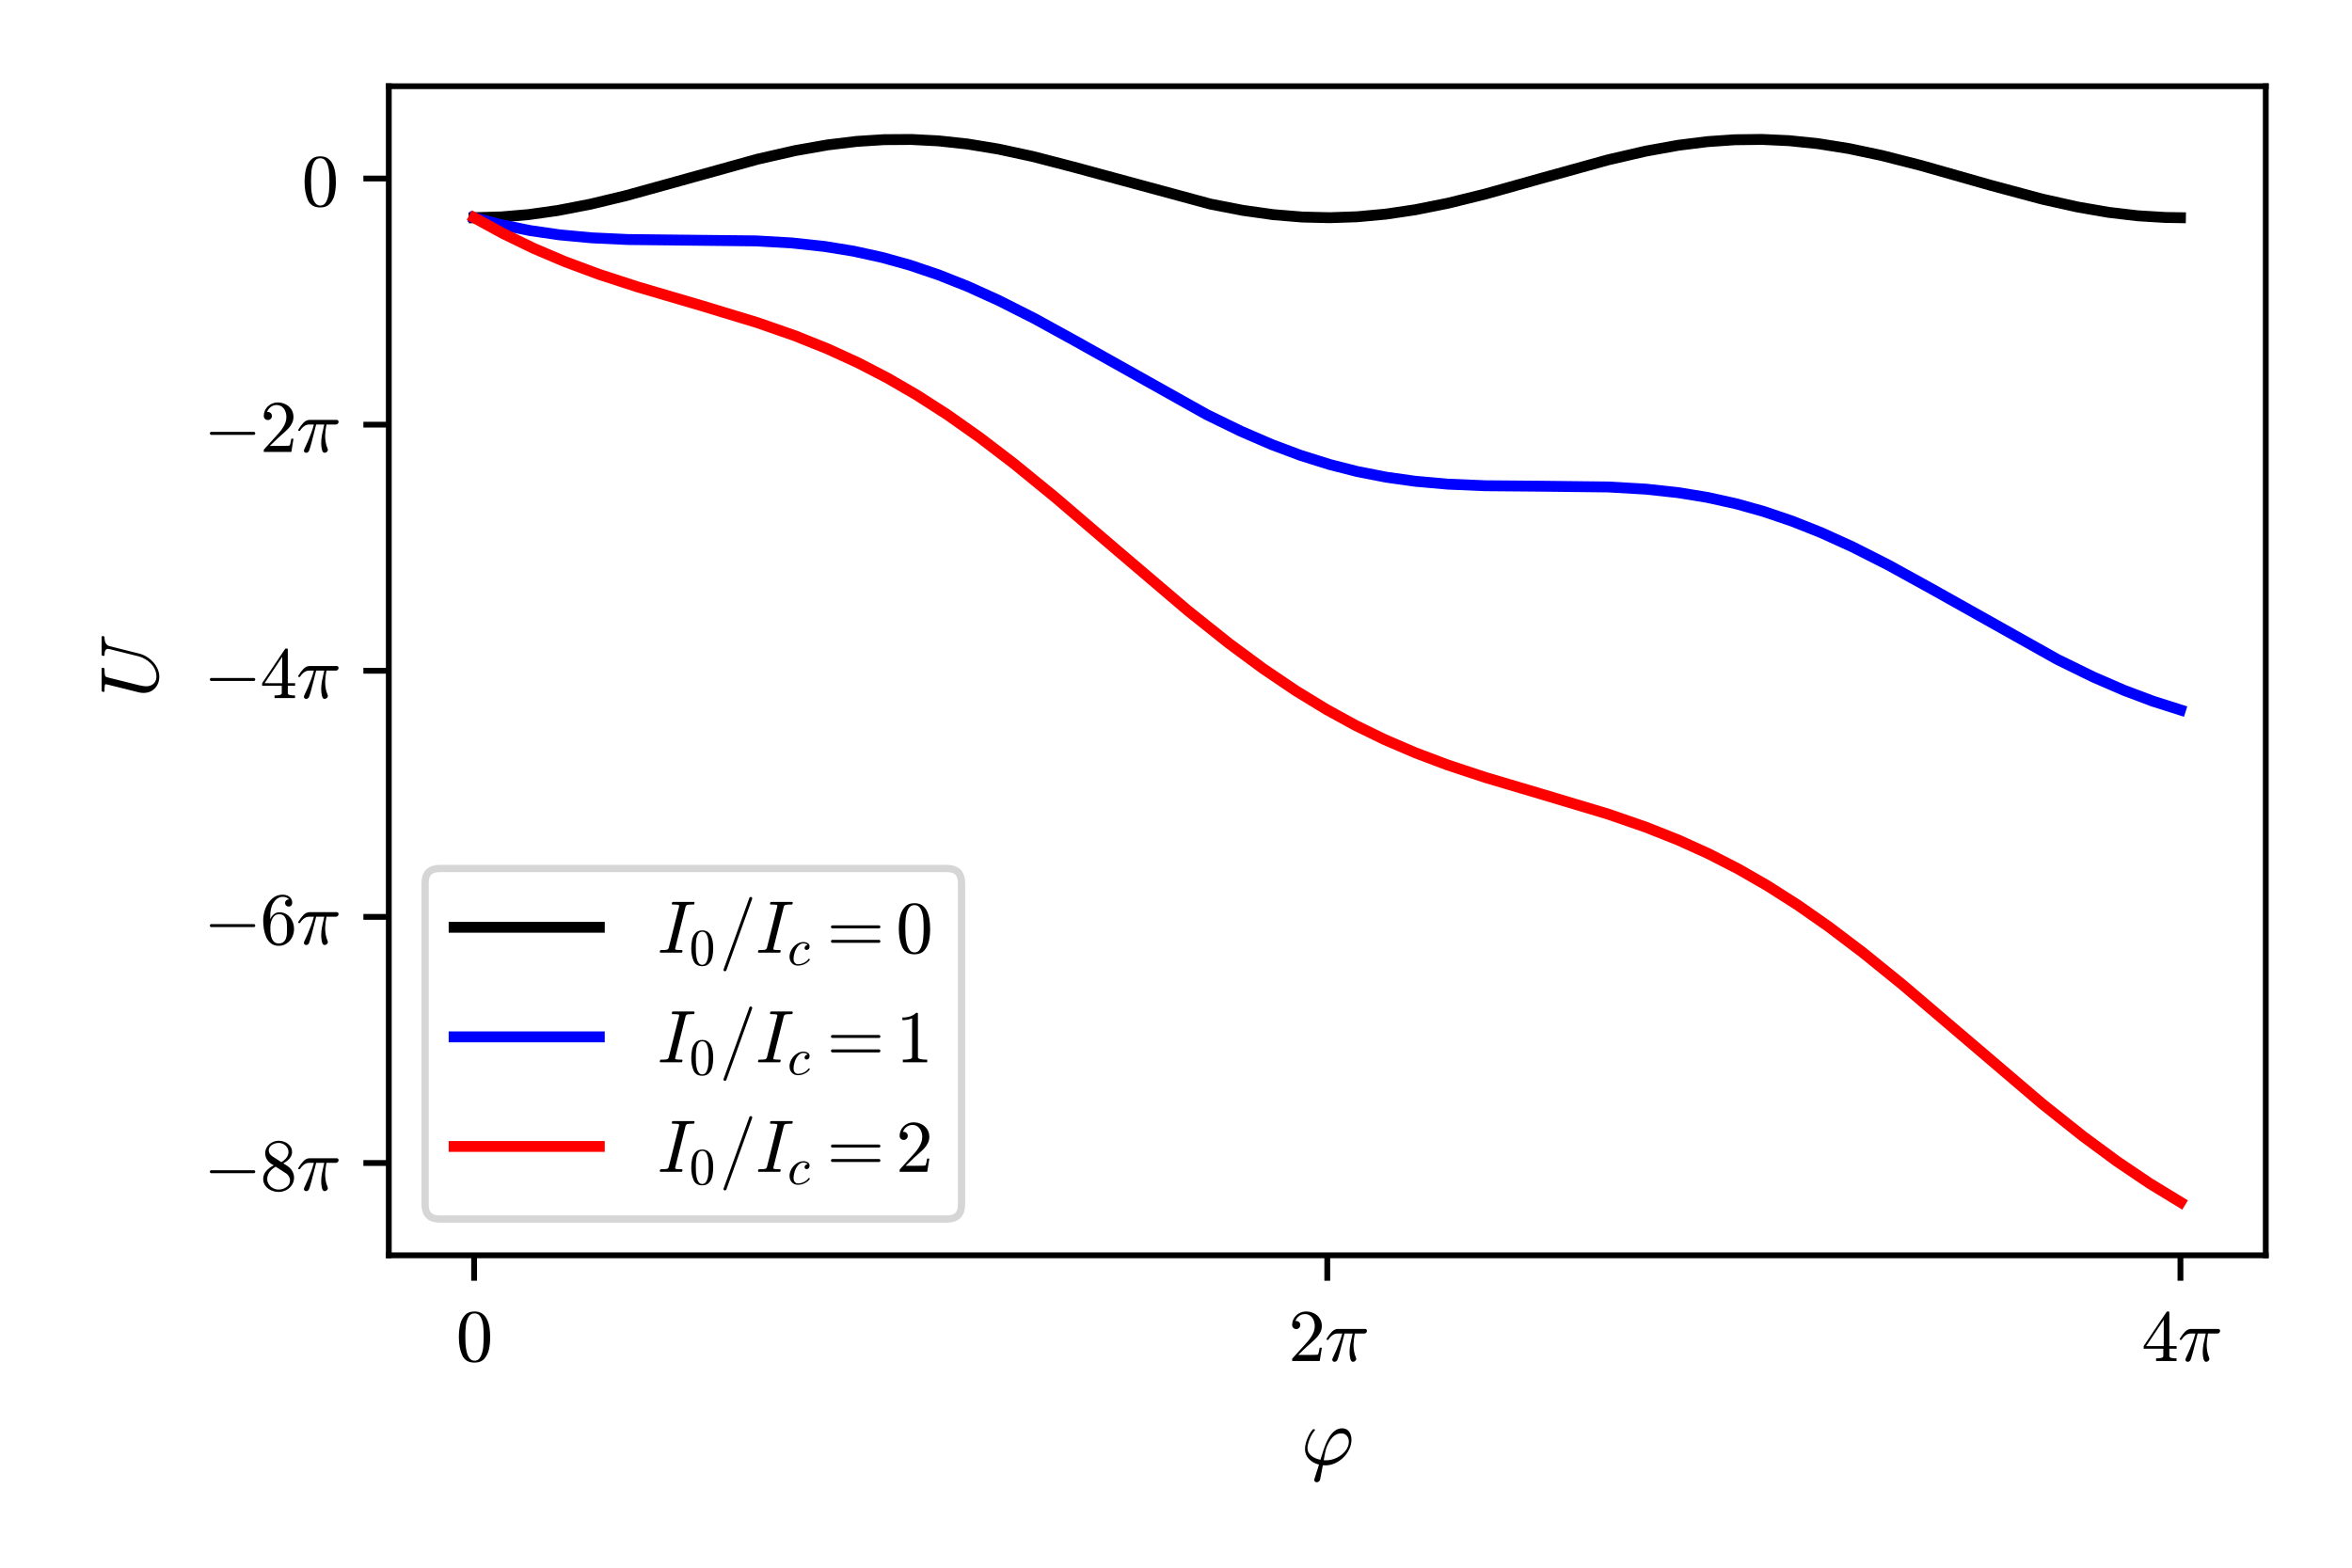 <?xml version="1.0" encoding="utf-8" standalone="no"?>
<!DOCTYPE svg PUBLIC "-//W3C//DTD SVG 1.1//EN"
  "http://www.w3.org/Graphics/SVG/1.1/DTD/svg11.dtd">
<svg xmlns:xlink="http://www.w3.org/1999/xlink" width="324pt" height="216pt" viewBox="0 0 324 216" xmlns="http://www.w3.org/2000/svg" version="1.1">
 <defs>
  <style type="text/css">*{stroke-linejoin: round; stroke-linecap: butt}</style>
 </defs>
 <g id="figure_1">
  <g id="patch_1">
   <path d="M 0 216 
L 324 216 
L 324 0 
L 0 0 
z
" style="fill: #ffffff"/>
  </g>
  <g id="axes_1">
   <g id="patch_2">
    <path d="M 53.558 172.96 
L 312.12 172.96 
L 312.12 11.88 
L 53.558 11.88 
z
" style="fill: #ffffff"/>
   </g>
   <g id="matplotlib.axis_1">
    <g id="xtick_1">
     <g id="line2d_1">
      <defs>
       <path id="m24727f6737" d="M 0 0 
L 0 3.5 
" style="stroke: #000000; stroke-width: 0.8"/>
      </defs>
      <g>
       <use xlink:href="#m24727f6737" x="65.311" y="172.96" style="stroke: #000000; stroke-width: 0.8"/>
      </g>
     </g>
     <g id="text_1">
      <!-- $0$ -->
      <g transform="translate(62.811 187.558) scale(0.1 -0.1)">
       <defs>
        <path id="Cmr10-30" d="M 1600 -141 
Q 816 -141 533 504 
Q 250 1150 250 2041 
Q 250 2597 351 3087 
Q 453 3578 754 3920 
Q 1056 4263 1600 4263 
Q 2022 4263 2290 4056 
Q 2559 3850 2700 3523 
Q 2841 3197 2892 2823 
Q 2944 2450 2944 2041 
Q 2944 1491 2842 1011 
Q 2741 531 2444 195 
Q 2147 -141 1600 -141 
z
M 1600 25 
Q 1956 25 2131 390 
Q 2306 756 2347 1200 
Q 2388 1644 2388 2144 
Q 2388 2625 2347 3031 
Q 2306 3438 2132 3767 
Q 1959 4097 1600 4097 
Q 1238 4097 1063 3765 
Q 888 3434 847 3029 
Q 806 2625 806 2144 
Q 806 1788 823 1472 
Q 841 1156 916 820 
Q 991 484 1158 254 
Q 1325 25 1600 25 
z
" transform="scale(0.016)"/>
       </defs>
       <use xlink:href="#Cmr10-30" transform="translate(0 0.391)"/>
      </g>
     </g>
    </g>
    <g id="xtick_2">
     <g id="line2d_2">
      <g>
       <use xlink:href="#m24727f6737" x="182.839" y="172.96" style="stroke: #000000; stroke-width: 0.8"/>
      </g>
     </g>
     <g id="text_2">
      <!-- $2\pi$ -->
      <g transform="translate(177.489 187.558) scale(0.1 -0.1)">
       <defs>
        <path id="Cmr10-32" d="M 319 0 
L 319 172 
Q 319 188 331 206 
L 1325 1306 
Q 1550 1550 1690 1715 
Q 1831 1881 1968 2097 
Q 2106 2313 2186 2536 
Q 2266 2759 2266 3009 
Q 2266 3272 2169 3511 
Q 2072 3750 1880 3894 
Q 1688 4038 1416 4038 
Q 1138 4038 916 3870 
Q 694 3703 603 3438 
Q 628 3444 672 3444 
Q 816 3444 917 3347 
Q 1019 3250 1019 3097 
Q 1019 2950 917 2848 
Q 816 2747 672 2747 
Q 522 2747 420 2851 
Q 319 2956 319 3097 
Q 319 3338 409 3548 
Q 500 3759 670 3923 
Q 841 4088 1055 4175 
Q 1269 4263 1509 4263 
Q 1875 4263 2190 4108 
Q 2506 3953 2690 3670 
Q 2875 3388 2875 3009 
Q 2875 2731 2753 2481 
Q 2631 2231 2440 2026 
Q 2250 1822 1953 1562 
Q 1656 1303 1563 1216 
L 838 519 
L 1453 519 
Q 1906 519 2211 526 
Q 2516 534 2534 550 
Q 2609 631 2688 1141 
L 2875 1141 
L 2694 0 
L 319 0 
z
" transform="scale(0.016)"/>
        <path id="Cmmi10-bc" d="M 647 109 
Q 647 144 672 213 
Q 850 584 1004 942 
Q 1159 1300 1282 1639 
Q 1406 1978 1509 2363 
L 1100 2363 
Q 866 2363 662 2216 
Q 459 2069 325 1844 
Q 313 1819 288 1819 
L 213 1819 
Q 153 1819 153 1881 
Q 153 1894 166 1919 
Q 375 2275 614 2517 
Q 853 2759 1153 2759 
L 3475 2759 
Q 3541 2759 3587 2715 
Q 3634 2672 3634 2597 
Q 3634 2503 3567 2433 
Q 3500 2363 3406 2363 
L 2591 2363 
Q 2488 1859 2478 1381 
Q 2478 766 2694 269 
Q 2713 231 2713 191 
Q 2713 122 2672 62 
Q 2631 3 2567 -34 
Q 2503 -72 2431 -72 
Q 2263 -72 2200 203 
Q 2138 478 2138 738 
Q 2138 1103 2200 1442 
Q 2263 1781 2400 2363 
L 1703 2363 
Q 1197 313 1094 103 
Q 1003 -72 844 -72 
Q 766 -72 706 -20 
Q 647 31 647 109 
z
" transform="scale(0.016)"/>
       </defs>
       <use xlink:href="#Cmr10-32" transform="translate(0 0.391)"/>
       <use xlink:href="#Cmmi10-bc" transform="translate(50 0.391)"/>
      </g>
     </g>
    </g>
    <g id="xtick_3">
     <g id="line2d_3">
      <g>
       <use xlink:href="#m24727f6737" x="300.367" y="172.96" style="stroke: #000000; stroke-width: 0.8"/>
      </g>
     </g>
     <g id="text_3">
      <!-- $4\pi$ -->
      <g transform="translate(295.017 187.558) scale(0.1 -0.1)">
       <defs>
        <path id="Cmr10-34" d="M 178 1056 
L 178 1281 
L 2156 4231 
Q 2178 4263 2222 4263 
L 2316 4263 
Q 2388 4263 2388 4191 
L 2388 1281 
L 3016 1281 
L 3016 1056 
L 2388 1056 
L 2388 428 
Q 2388 297 2575 261 
Q 2763 225 3009 225 
L 3009 0 
L 1247 0 
L 1247 225 
Q 1494 225 1681 261 
Q 1869 297 1869 428 
L 1869 1056 
L 178 1056 
z
M 391 1281 
L 1906 1281 
L 1906 3547 
L 391 1281 
z
" transform="scale(0.016)"/>
       </defs>
       <use xlink:href="#Cmr10-34" transform="translate(0 0.391)"/>
       <use xlink:href="#Cmmi10-bc" transform="translate(50 0.391)"/>
      </g>
     </g>
    </g>
    <g id="text_4">
     <!-- $\varphi$ -->
     <g transform="translate(179.209 201.864) scale(0.11 -0.11)">
      <defs>
       <path id="Cmmi10-27" d="M 1044 -1216 
Q 1044 -1191 1056 -1141 
L 1416 -13 
Q 938 106 628 428 
Q 319 750 319 1216 
Q 319 1450 406 1744 
Q 494 2038 631 2302 
Q 769 2566 928 2741 
Q 966 2759 972 2759 
L 1050 2759 
Q 1069 2759 1084 2740 
Q 1100 2722 1100 2700 
Q 1100 2675 1088 2663 
Q 981 2547 879 2380 
Q 778 2213 698 2028 
Q 619 1844 566 1641 
Q 513 1438 513 1288 
Q 513 909 814 676 
Q 1116 444 1528 366 
L 1709 941 
Q 1828 1313 1945 1605 
Q 2063 1897 2239 2176 
Q 2416 2456 2666 2642 
Q 2916 2828 3225 2828 
Q 3469 2828 3633 2706 
Q 3797 2584 3876 2381 
Q 3956 2178 3956 1947 
Q 3956 1566 3787 1202 
Q 3619 838 3325 548 
Q 3031 259 2662 93 
Q 2294 -72 1919 -72 
Q 1869 -69 1811 -66 
Q 1753 -63 1716 -63 
L 1503 -1178 
Q 1484 -1272 1407 -1333 
Q 1331 -1394 1234 -1394 
Q 1156 -1394 1100 -1345 
Q 1044 -1297 1044 -1216 
z
M 1784 331 
Q 1856 325 1991 325 
Q 2388 325 2798 520 
Q 3209 716 3479 1056 
Q 3750 1397 3750 1797 
Q 3750 1978 3676 2122 
Q 3603 2266 3470 2348 
Q 3338 2431 3163 2431 
Q 2666 2431 2331 1950 
Q 1997 1469 1894 916 
L 1784 331 
z
" transform="scale(0.016)"/>
      </defs>
      <use xlink:href="#Cmmi10-27" transform="translate(0 0.812)"/>
     </g>
    </g>
   </g>
   <g id="matplotlib.axis_2">
    <g id="ytick_1">
     <g id="line2d_4">
      <defs>
       <path id="m068230438c" d="M 0 0 
L -3.5 0 
" style="stroke: #000000; stroke-width: 0.8"/>
      </defs>
      <g>
       <use xlink:href="#m068230438c" x="53.558" y="24.599" style="stroke: #000000; stroke-width: 0.8"/>
      </g>
     </g>
     <g id="text_5">
      <!-- $0$ -->
      <g transform="translate(41.558 28.398) scale(0.1 -0.1)">
       <use xlink:href="#Cmr10-30" transform="translate(0 0.391)"/>
      </g>
     </g>
    </g>
    <g id="ytick_2">
     <g id="line2d_5">
      <g>
       <use xlink:href="#m068230438c" x="53.558" y="58.509" style="stroke: #000000; stroke-width: 0.8"/>
      </g>
     </g>
     <g id="text_6">
      <!-- $-2\pi$ -->
      <g transform="translate(28.058 62.309) scale(0.1 -0.1)">
       <defs>
        <path id="Cmsy10-a1" d="M 653 1472 
Q 600 1472 565 1512 
Q 531 1553 531 1600 
Q 531 1647 565 1687 
Q 600 1728 653 1728 
L 4325 1728 
Q 4375 1728 4408 1687 
Q 4441 1647 4441 1600 
Q 4441 1553 4408 1512 
Q 4375 1472 4325 1472 
L 653 1472 
z
" transform="scale(0.016)"/>
       </defs>
       <use xlink:href="#Cmsy10-a1" transform="translate(0 0.391)"/>
       <use xlink:href="#Cmr10-32" transform="translate(77.686 0.391)"/>
       <use xlink:href="#Cmmi10-bc" transform="translate(127.686 0.391)"/>
      </g>
     </g>
    </g>
    <g id="ytick_3">
     <g id="line2d_6">
      <g>
       <use xlink:href="#m068230438c" x="53.558" y="92.42" style="stroke: #000000; stroke-width: 0.8"/>
      </g>
     </g>
     <g id="text_7">
      <!-- $-4\pi$ -->
      <g transform="translate(28.058 96.219) scale(0.1 -0.1)">
       <use xlink:href="#Cmsy10-a1" transform="translate(0 0.391)"/>
       <use xlink:href="#Cmr10-34" transform="translate(77.686 0.391)"/>
       <use xlink:href="#Cmmi10-bc" transform="translate(127.686 0.391)"/>
      </g>
     </g>
    </g>
    <g id="ytick_4">
     <g id="line2d_7">
      <g>
       <use xlink:href="#m068230438c" x="53.558" y="126.331" style="stroke: #000000; stroke-width: 0.8"/>
      </g>
     </g>
     <g id="text_8">
      <!-- $-6\pi$ -->
      <g transform="translate(28.058 130.13) scale(0.1 -0.1)">
       <defs>
        <path id="Cmr10-36" d="M 1600 -141 
Q 1203 -141 937 70 
Q 672 281 526 617 
Q 381 953 325 1322 
Q 269 1691 269 2069 
Q 269 2575 466 3084 
Q 663 3594 1045 3928 
Q 1428 4263 1953 4263 
Q 2172 4263 2361 4180 
Q 2550 4097 2658 3936 
Q 2766 3775 2766 3547 
Q 2766 3416 2677 3327 
Q 2588 3238 2456 3238 
Q 2331 3238 2240 3328 
Q 2150 3419 2150 3547 
Q 2150 3672 2240 3762 
Q 2331 3853 2456 3853 
L 2491 3853 
Q 2409 3969 2261 4023 
Q 2113 4078 1953 4078 
Q 1759 4078 1595 3993 
Q 1431 3909 1300 3765 
Q 1169 3622 1081 3448 
Q 994 3275 945 3053 
Q 897 2831 884 2637 
Q 872 2444 872 2150 
Q 984 2413 1190 2580 
Q 1397 2747 1656 2747 
Q 1941 2747 2175 2631 
Q 2409 2516 2578 2311 
Q 2747 2106 2836 1843 
Q 2925 1581 2925 1313 
Q 2925 938 2758 598 
Q 2591 259 2287 59 
Q 1984 -141 1600 -141 
z
M 1600 63 
Q 1847 63 1997 175 
Q 2147 288 2217 473 
Q 2288 659 2305 848 
Q 2322 1038 2322 1313 
Q 2322 1675 2287 1931 
Q 2253 2188 2100 2383 
Q 1947 2578 1631 2578 
Q 1372 2578 1205 2403 
Q 1038 2228 961 1961 
Q 884 1694 884 1447 
Q 884 1363 891 1319 
Q 891 1309 889 1303 
Q 888 1297 884 1288 
Q 884 1013 940 731 
Q 997 450 1156 256 
Q 1316 63 1600 63 
z
" transform="scale(0.016)"/>
       </defs>
       <use xlink:href="#Cmsy10-a1" transform="translate(0 0.391)"/>
       <use xlink:href="#Cmr10-36" transform="translate(77.686 0.391)"/>
       <use xlink:href="#Cmmi10-bc" transform="translate(127.686 0.391)"/>
      </g>
     </g>
    </g>
    <g id="ytick_5">
     <g id="line2d_8">
      <g>
       <use xlink:href="#m068230438c" x="53.558" y="160.241" style="stroke: #000000; stroke-width: 0.8"/>
      </g>
     </g>
     <g id="text_9">
      <!-- $-8\pi$ -->
      <g transform="translate(28.058 164.04) scale(0.1 -0.1)">
       <defs>
        <path id="Cmr10-38" d="M 269 972 
Q 269 1356 522 1651 
Q 775 1947 1172 2144 
L 934 2297 
Q 716 2441 578 2680 
Q 441 2919 441 3181 
Q 441 3488 602 3734 
Q 763 3981 1030 4122 
Q 1297 4263 1600 4263 
Q 1884 4263 2148 4147 
Q 2413 4031 2583 3815 
Q 2753 3600 2753 3303 
Q 2753 3088 2651 2903 
Q 2550 2719 2373 2572 
Q 2197 2425 1997 2322 
L 2363 2088 
Q 2616 1922 2770 1653 
Q 2925 1384 2925 1088 
Q 2925 741 2739 456 
Q 2553 172 2247 15 
Q 1941 -141 1600 -141 
Q 1269 -141 961 -6 
Q 653 128 461 383 
Q 269 638 269 972 
z
M 616 972 
Q 616 719 755 509 
Q 894 300 1122 181 
Q 1350 63 1600 63 
Q 1972 63 2275 280 
Q 2578 497 2578 856 
Q 2578 978 2529 1098 
Q 2481 1219 2395 1317 
Q 2309 1416 2203 1478 
L 1344 2034 
Q 1144 1928 976 1765 
Q 809 1603 712 1400 
Q 616 1197 616 972 
z
M 1056 2925 
L 1831 2425 
Q 2100 2581 2272 2803 
Q 2444 3025 2444 3303 
Q 2444 3519 2323 3698 
Q 2203 3878 2009 3978 
Q 1816 4078 1594 4078 
Q 1400 4078 1203 4003 
Q 1006 3928 878 3779 
Q 750 3631 750 3431 
Q 750 3131 1056 2925 
z
" transform="scale(0.016)"/>
       </defs>
       <use xlink:href="#Cmsy10-a1" transform="translate(0 0.391)"/>
       <use xlink:href="#Cmr10-38" transform="translate(77.686 0.391)"/>
       <use xlink:href="#Cmmi10-bc" transform="translate(127.686 0.391)"/>
      </g>
     </g>
    </g>
    <g id="text_10">
     <!-- $U$ -->
     <g transform="translate(21.771 96.215) rotate(-90) scale(0.11 -0.11)">
      <defs>
       <path id="Cmmi10-55" d="M 941 891 
Q 941 656 1033 472 
Q 1125 288 1300 186 
Q 1475 84 1709 84 
Q 1984 84 2245 196 
Q 2506 309 2715 509 
Q 2925 709 3073 965 
Q 3222 1222 3284 1472 
L 3859 3781 
Q 3872 3850 3872 3878 
Q 3872 4147 3378 4147 
Q 3316 4147 3316 4231 
Q 3338 4313 3350 4342 
Q 3363 4372 3425 4372 
L 4813 4372 
Q 4841 4372 4859 4344 
Q 4878 4316 4878 4288 
Q 4878 4284 4865 4239 
Q 4853 4194 4836 4170 
Q 4819 4147 4794 4147 
Q 4181 4147 4084 3756 
L 3506 1447 
Q 3434 1147 3264 864 
Q 3094 581 2845 351 
Q 2597 122 2298 -9 
Q 2000 -141 1691 -141 
Q 1338 -141 1045 14 
Q 753 169 587 447 
Q 422 725 422 1088 
Q 422 1297 469 1472 
L 1088 3956 
Q 1100 4019 1100 4044 
Q 1100 4113 1025 4122 
Q 903 4147 563 4147 
Q 500 4147 500 4231 
Q 522 4313 534 4342 
Q 547 4372 609 4372 
L 2328 4372 
Q 2394 4372 2394 4288 
Q 2391 4272 2381 4234 
Q 2372 4197 2356 4172 
Q 2341 4147 2309 4147 
Q 1919 4147 1766 4103 
Q 1681 4072 1644 3928 
L 1025 1447 
Q 941 1109 941 891 
z
" transform="scale(0.016)"/>
      </defs>
      <use xlink:href="#Cmmi10-55" transform="translate(0 0.688)"/>
     </g>
    </g>
   </g>
   <g id="line2d_9">
    <path d="M 65.311 29.996 
L 69.076 29.887 
L 72.84 29.565 
L 76.84 29.003 
L 81.311 28.139 
L 86.252 26.953 
L 93.076 25.065 
L 104.37 21.93 
L 109.546 20.75 
L 114.016 19.964 
L 118.016 19.482 
L 121.781 19.242 
L 125.546 19.218 
L 129.31 19.412 
L 133.31 19.846 
L 137.546 20.542 
L 142.251 21.556 
L 147.898 23.018 
L 166.722 28.113 
L 171.192 28.983 
L 175.428 29.578 
L 179.427 29.906 
L 183.192 29.995 
L 186.957 29.866 
L 190.957 29.496 
L 194.957 28.902 
L 199.427 28.009 
L 204.604 26.736 
L 212.133 24.624 
L 221.545 22.019 
L 226.721 20.822 
L 231.192 20.016 
L 235.191 19.516 
L 238.956 19.256 
L 242.721 19.211 
L 246.485 19.385 
L 250.485 19.799 
L 254.721 20.475 
L 259.191 21.417 
L 264.603 22.793 
L 274.25 25.536 
L 281.309 27.429 
L 286.25 28.53 
L 290.485 29.26 
L 294.485 29.731 
L 298.25 29.961 
L 300.367 29.996 
L 300.367 29.996 
" clip-path="url(#p1cd9462ac7)" style="fill: none; stroke: #000000; stroke-width: 1.5; stroke-linecap: square"/>
   </g>
   <g id="line2d_10">
    <path d="M 65.311 29.996 
L 69.076 30.973 
L 73.076 31.778 
L 77.076 32.358 
L 81.546 32.772 
L 86.487 33.001 
L 93.311 33.076 
L 104.134 33.191 
L 109.075 33.473 
L 113.546 33.952 
L 117.546 34.599 
L 121.546 35.477 
L 125.31 36.525 
L 129.31 37.878 
L 133.31 39.466 
L 137.546 41.384 
L 142.487 43.879 
L 148.369 47.114 
L 166.251 57.134 
L 170.957 59.425 
L 175.192 61.255 
L 179.192 62.752 
L 183.192 64.007 
L 186.957 64.964 
L 190.957 65.748 
L 194.957 66.309 
L 199.427 66.706 
L 204.604 66.927 
L 211.898 66.987 
L 221.545 67.097 
L 226.721 67.394 
L 231.192 67.878 
L 235.191 68.532 
L 239.191 69.417 
L 242.956 70.472 
L 246.956 71.832 
L 250.956 73.427 
L 255.191 75.351 
L 260.132 77.852 
L 266.25 81.224 
L 283.426 90.863 
L 288.367 93.282 
L 292.603 95.118 
L 296.603 96.622 
L 300.367 97.817 
L 300.367 97.817 
" clip-path="url(#p1cd9462ac7)" style="fill: none; stroke: #0000ff; stroke-width: 1.5; stroke-linecap: square"/>
   </g>
   <g id="line2d_11">
    <path d="M 65.311 29.996 
L 69.311 32.181 
L 73.546 34.233 
L 77.782 36.036 
L 82.487 37.788 
L 87.899 39.551 
L 96.605 42.107 
L 104.37 44.469 
L 109.546 46.276 
L 114.016 48.07 
L 118.252 50.011 
L 122.252 52.086 
L 126.252 54.405 
L 130.487 57.126 
L 134.957 60.28 
L 139.663 63.876 
L 145.31 68.486 
L 153.545 75.541 
L 163.663 84.155 
L 169.31 88.659 
L 174.016 92.136 
L 178.486 95.16 
L 182.722 97.749 
L 186.721 99.942 
L 190.721 101.893 
L 194.957 103.716 
L 199.427 105.403 
L 204.604 107.117 
L 212.133 109.35 
L 221.545 112.175 
L 226.721 113.966 
L 231.192 115.74 
L 235.427 117.661 
L 239.427 119.714 
L 243.427 122.011 
L 247.662 124.71 
L 251.897 127.671 
L 256.603 131.234 
L 262.015 135.619 
L 269.544 142.039 
L 281.309 152.073 
L 286.956 156.57 
L 291.661 160.04 
L 296.132 163.056 
L 300.367 165.638 
L 300.367 165.638 
" clip-path="url(#p1cd9462ac7)" style="fill: none; stroke: #ff0000; stroke-width: 1.5; stroke-linecap: square"/>
   </g>
   <g id="patch_3">
    <path d="M 53.558 172.96 
L 53.558 11.88 
" style="fill: none; stroke: #000000; stroke-width: 0.8; stroke-linejoin: miter; stroke-linecap: square"/>
   </g>
   <g id="patch_4">
    <path d="M 312.12 172.96 
L 312.12 11.88 
" style="fill: none; stroke: #000000; stroke-width: 0.8; stroke-linejoin: miter; stroke-linecap: square"/>
   </g>
   <g id="patch_5">
    <path d="M 53.558 172.96 
L 312.12 172.96 
" style="fill: none; stroke: #000000; stroke-width: 0.8; stroke-linejoin: miter; stroke-linecap: square"/>
   </g>
   <g id="patch_6">
    <path d="M 53.558 11.88 
L 312.12 11.88 
" style="fill: none; stroke: #000000; stroke-width: 0.8; stroke-linejoin: miter; stroke-linecap: square"/>
   </g>
   <g id="legend_1">
    <g id="patch_7">
     <path d="M 60.558 167.96 
L 130.458 167.96 
Q 132.458 167.96 132.458 165.96 
L 132.458 121.665 
Q 132.458 119.665 130.458 119.665 
L 60.558 119.665 
Q 58.558 119.665 58.558 121.665 
L 58.558 165.96 
Q 58.558 167.96 60.558 167.96 
z
" style="fill: #ffffff; opacity: 0.8; stroke: #cccccc; stroke-linejoin: miter"/>
    </g>
    <g id="line2d_12">
     <path d="M 62.558 127.763 
L 72.558 127.763 
L 82.558 127.763 
" style="fill: none; stroke: #000000; stroke-width: 1.5; stroke-linecap: square"/>
    </g>
    <g id="text_11">
     <!-- $I_0/I_c = 0$ -->
     <g transform="translate(90.558 131.263) scale(0.1 -0.1)">
      <defs>
       <path id="Cmmi10-49" d="M 269 0 
Q 206 0 206 84 
Q 231 225 288 225 
Q 666 225 800 250 
Q 947 284 984 441 
L 1863 3956 
Q 1875 4019 1875 4038 
Q 1875 4078 1854 4095 
Q 1834 4113 1791 4122 
Q 1663 4147 1306 4147 
Q 1241 4147 1241 4231 
Q 1263 4313 1275 4342 
Q 1288 4372 1350 4372 
L 3138 4372 
Q 3200 4372 3200 4288 
Q 3197 4272 3187 4234 
Q 3178 4197 3162 4172 
Q 3147 4147 3116 4147 
Q 2741 4147 2597 4122 
Q 2456 4088 2419 3928 
L 1544 416 
Q 1528 338 1528 331 
Q 1528 316 1533 302 
Q 1538 288 1552 277 
Q 1566 266 1580 261 
Q 1594 256 1613 250 
Q 1734 225 2100 225 
Q 2163 225 2163 141 
Q 2141 50 2128 25 
Q 2116 0 2053 0 
L 269 0 
z
" transform="scale(0.016)"/>
       <path id="Cmmi10-3d" d="M 359 -1472 
Q 359 -1453 366 -1447 
L 2591 4722 
Q 2603 4759 2634 4779 
Q 2666 4800 2706 4800 
Q 2763 4800 2798 4765 
Q 2834 4731 2834 4672 
L 2834 4647 
L 609 -1522 
Q 572 -1600 488 -1600 
Q 434 -1600 396 -1562 
Q 359 -1525 359 -1472 
z
" transform="scale(0.016)"/>
       <path id="Cmmi10-63" d="M 750 763 
Q 750 484 892 290 
Q 1034 97 1300 97 
Q 1681 97 2032 272 
Q 2384 447 2606 756 
Q 2625 775 2656 775 
Q 2688 775 2720 739 
Q 2753 703 2753 672 
Q 2753 647 2741 634 
Q 2506 306 2109 117 
Q 1713 -72 1288 -72 
Q 981 -72 747 73 
Q 513 219 384 462 
Q 256 706 256 1013 
Q 256 1444 497 1869 
Q 738 2294 1138 2561 
Q 1538 2828 1978 2828 
Q 2266 2828 2495 2689 
Q 2725 2550 2725 2278 
Q 2725 2103 2623 1979 
Q 2522 1856 2350 1856 
Q 2247 1856 2176 1920 
Q 2106 1984 2106 2088 
Q 2106 2238 2215 2344 
Q 2325 2450 2472 2450 
L 2484 2450 
Q 2409 2559 2267 2611 
Q 2125 2663 1972 2663 
Q 1597 2663 1315 2342 
Q 1034 2022 892 1576 
Q 750 1131 750 763 
z
" transform="scale(0.016)"/>
       <path id="Cmr10-3d" d="M 481 850 
Q 428 850 393 890 
Q 359 931 359 978 
Q 359 1031 393 1068 
Q 428 1106 481 1106 
L 4500 1106 
Q 4547 1106 4581 1068 
Q 4616 1031 4616 978 
Q 4616 931 4581 890 
Q 4547 850 4500 850 
L 481 850 
z
M 481 2094 
Q 428 2094 393 2131 
Q 359 2169 359 2222 
Q 359 2269 393 2309 
Q 428 2350 481 2350 
L 4500 2350 
Q 4547 2350 4581 2309 
Q 4616 2269 4616 2222 
Q 4616 2169 4581 2131 
Q 4547 2094 4500 2094 
L 481 2094 
z
" transform="scale(0.016)"/>
      </defs>
      <use xlink:href="#Cmmi10-49"/>
      <use xlink:href="#Cmr10-30" transform="translate(43.896 -17.006) scale(0.7)"/>
      <use xlink:href="#Cmmi10-3d" transform="translate(85.274 0)"/>
      <use xlink:href="#Cmmi10-49" transform="translate(135.274 0)"/>
      <use xlink:href="#Cmmi10-63" transform="translate(179.17 -17.006) scale(0.7)"/>
      <use xlink:href="#Cmr10-3d" transform="translate(233.355 0)"/>
      <use xlink:href="#Cmr10-30" transform="translate(328.599 0)"/>
     </g>
    </g>
    <g id="line2d_13">
     <path d="M 62.558 142.862 
L 72.558 142.862 
L 82.558 142.862 
" style="fill: none; stroke: #0000ff; stroke-width: 1.5; stroke-linecap: square"/>
    </g>
    <g id="text_12">
     <!-- $I_0/I_c = 1$ -->
     <g transform="translate(90.558 146.362) scale(0.1 -0.1)">
      <defs>
       <path id="Cmr10-31" d="M 594 0 
L 594 225 
Q 1394 225 1394 428 
L 1394 3788 
Q 1063 3628 556 3628 
L 556 3853 
Q 1341 3853 1741 4263 
L 1831 4263 
Q 1853 4263 1873 4245 
Q 1894 4228 1894 4206 
L 1894 428 
Q 1894 225 2694 225 
L 2694 0 
L 594 0 
z
" transform="scale(0.016)"/>
      </defs>
      <use xlink:href="#Cmmi10-49"/>
      <use xlink:href="#Cmr10-30" transform="translate(43.896 -17.006) scale(0.7)"/>
      <use xlink:href="#Cmmi10-3d" transform="translate(85.274 0)"/>
      <use xlink:href="#Cmmi10-49" transform="translate(135.274 0)"/>
      <use xlink:href="#Cmmi10-63" transform="translate(179.17 -17.006) scale(0.7)"/>
      <use xlink:href="#Cmr10-3d" transform="translate(233.355 0)"/>
      <use xlink:href="#Cmr10-31" transform="translate(328.599 0)"/>
     </g>
    </g>
    <g id="line2d_14">
     <path d="M 62.558 157.96 
L 72.558 157.96 
L 82.558 157.96 
" style="fill: none; stroke: #ff0000; stroke-width: 1.5; stroke-linecap: square"/>
    </g>
    <g id="text_13">
     <!-- $I_0/I_c = 2$ -->
     <g transform="translate(90.558 161.46) scale(0.1 -0.1)">
      <use xlink:href="#Cmmi10-49"/>
      <use xlink:href="#Cmr10-30" transform="translate(43.896 -17.006) scale(0.7)"/>
      <use xlink:href="#Cmmi10-3d" transform="translate(85.274 0)"/>
      <use xlink:href="#Cmmi10-49" transform="translate(135.274 0)"/>
      <use xlink:href="#Cmmi10-63" transform="translate(179.17 -17.006) scale(0.7)"/>
      <use xlink:href="#Cmr10-3d" transform="translate(233.355 0)"/>
      <use xlink:href="#Cmr10-32" transform="translate(328.599 0)"/>
     </g>
    </g>
   </g>
  </g>
 </g>
 <defs>
  <clipPath id="p1cd9462ac7">
   <rect x="53.558" y="11.88" width="258.562" height="161.08"/>
  </clipPath>
 </defs>
</svg>

